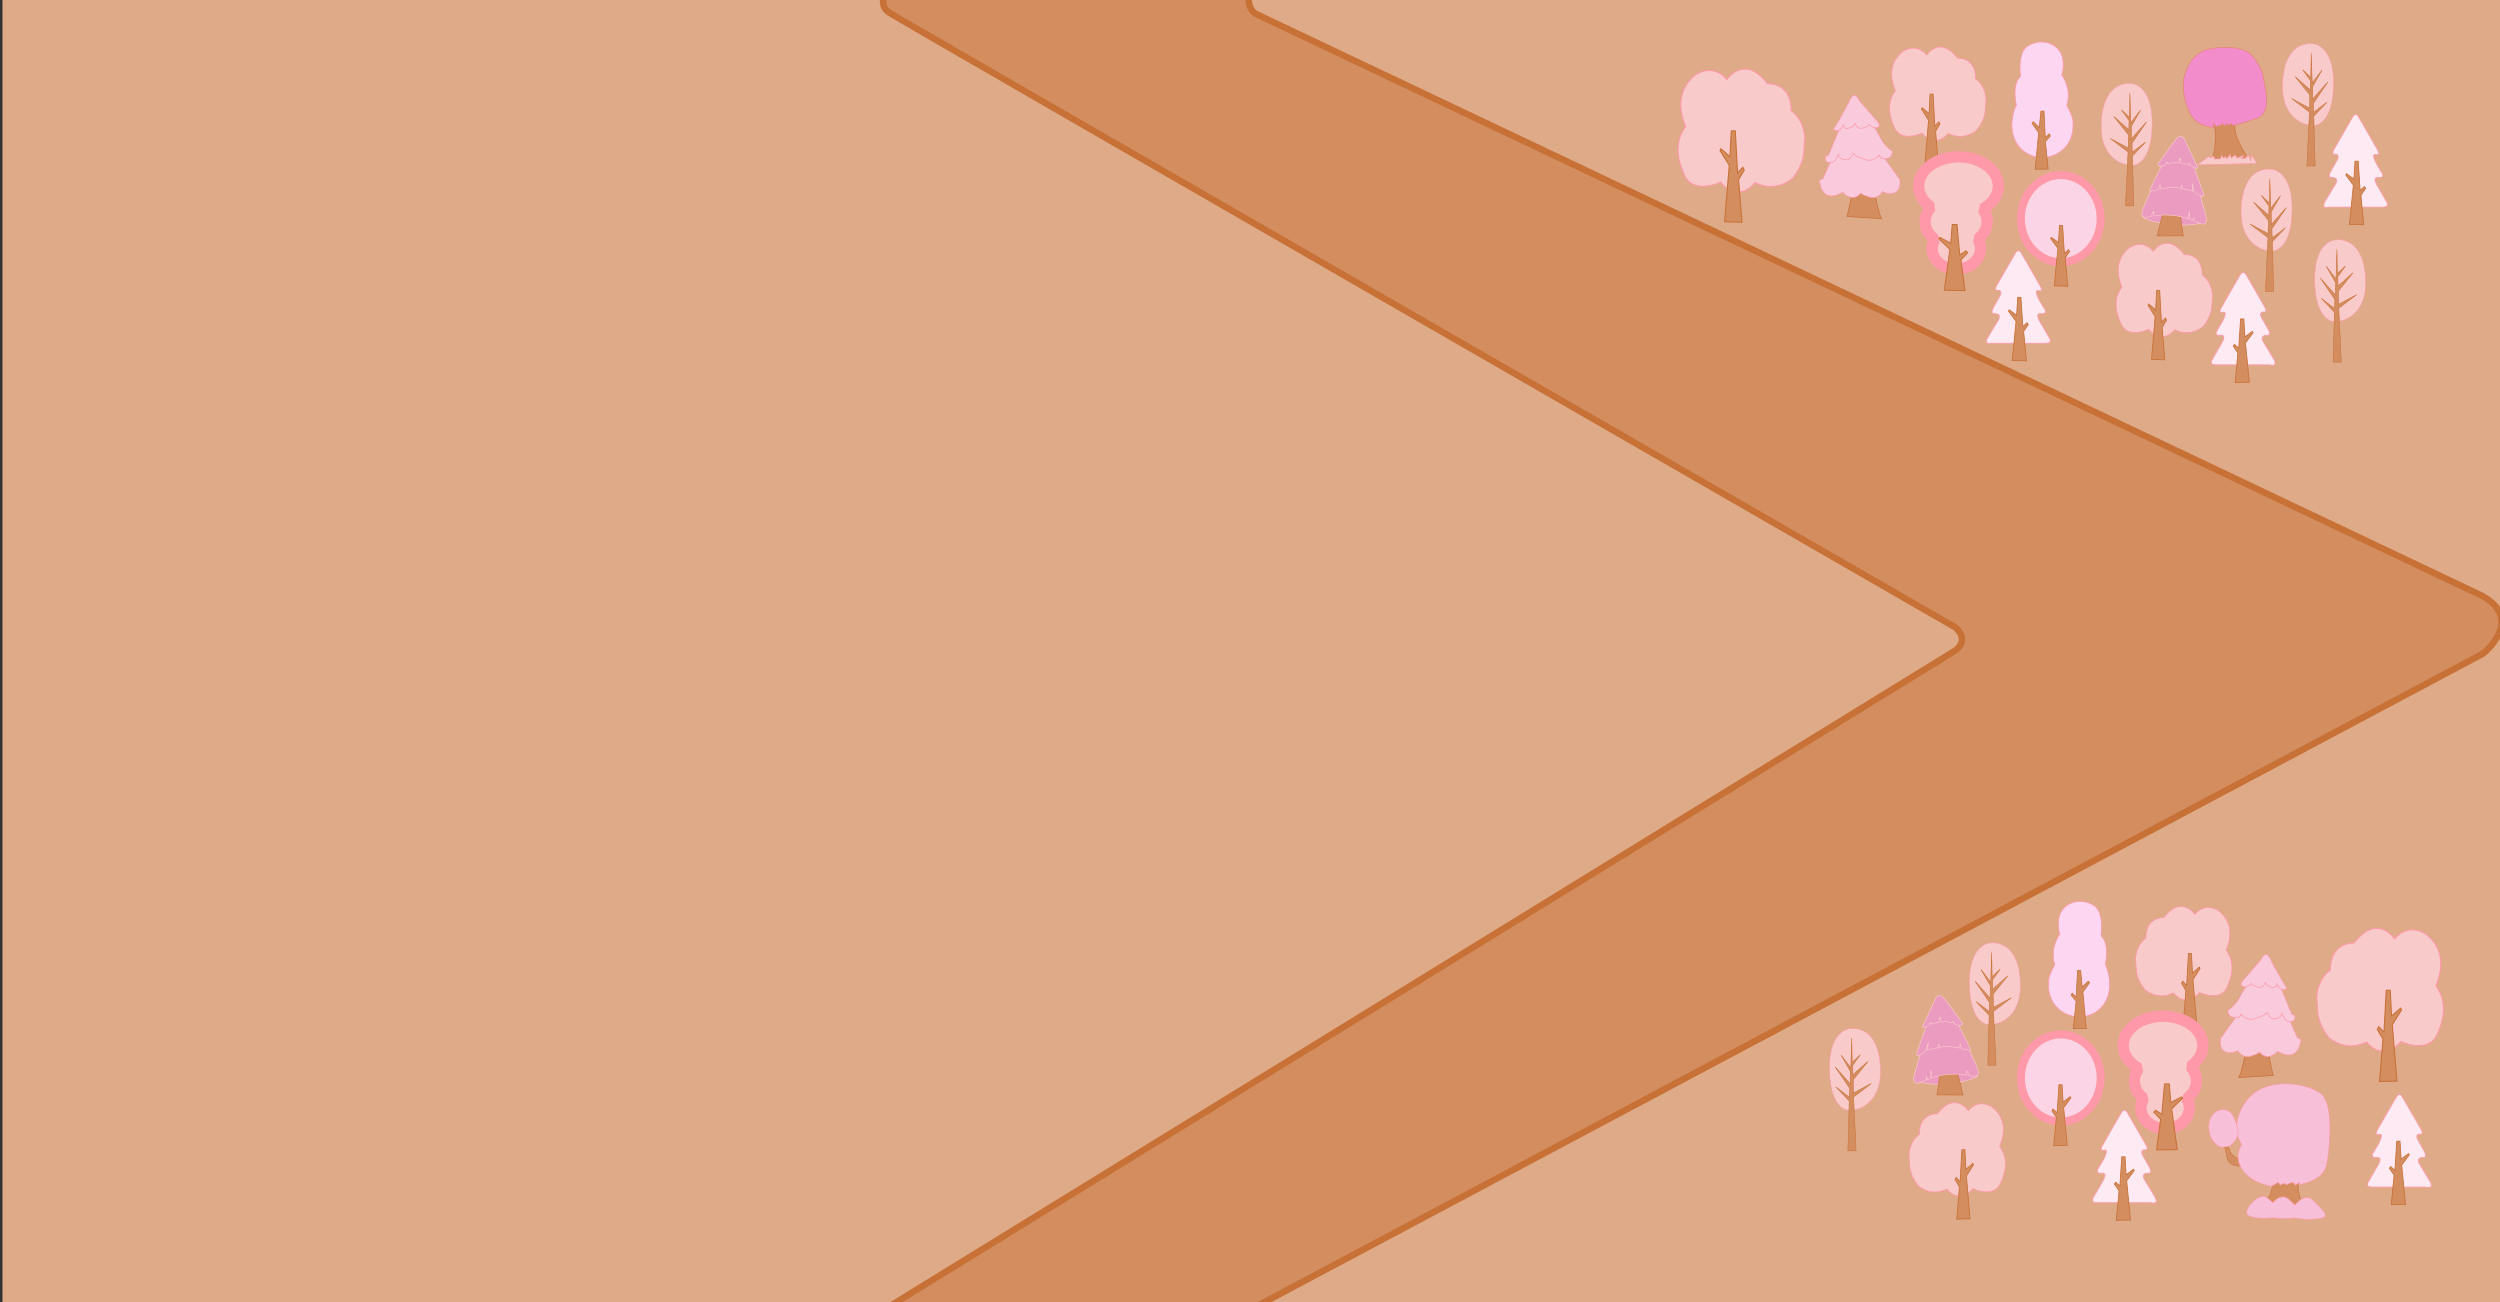 <?xml version="1.0" encoding="UTF-8" standalone="no"?>
<!-- Created with Inkscape (http://www.inkscape.org/) -->

<svg
   xmlns:dc="http://purl.org/dc/elements/1.1/"
   xmlns:cc="http://creativecommons.org/ns#"
   xmlns:rdf="http://www.w3.org/1999/02/22-rdf-syntax-ns#"
   xmlns:svg="http://www.w3.org/2000/svg"
   xmlns="http://www.w3.org/2000/svg"
   xmlns:sodipodi="http://sodipodi.sourceforge.net/DTD/sodipodi-0.dtd"
   xmlns:inkscape="http://www.inkscape.org/namespaces/inkscape"
   width="1920px"
   height="1000px"
   viewBox="0 0 1920 1000"
   version="1.1"
   id="SVGRoot"
   inkscape:version="0.92.4 (5da689c313, 2019-01-14)"
   sodipodi:docname="camino-5.svg">
  <rect x="0" y="0" width="1920" height="1000" fill="#333333" stroke="none"/>
  <defs
     id="defs815">
    <inkscape:perspective
       sodipodi:type="inkscape:persp3d"
       inkscape:vp_x="0 : 500 : 1"
       inkscape:vp_y="0 : 1000 : 0"
       inkscape:vp_z="1920 : 500 : 1"
       inkscape:persp3d-origin="960 : 333.33333 : 1"
       id="perspective1844" />
  </defs>
  <sodipodi:namedview
     id="base"
     pagecolor="#ffffff"
     bordercolor="#666666"
     borderopacity="1.0"
     inkscape:pageopacity="0.0"
     inkscape:pageshadow="2"
     inkscape:zoom="0.833"
     inkscape:cx="960"
     inkscape:cy="307.92317"
     inkscape:document-units="px"
     inkscape:current-layer="layer1"
     showgrid="false"
     inkscape:window-width="1920"
     inkscape:window-height="1050"
     inkscape:window-x="1920"
     inkscape:window-y="0"
     inkscape:window-maximized="1"
     showguides="true" />
  <g
     inkscape:label="Capa 1"
     inkscape:groupmode="layer"
     id="layer1">
    <rect
       style="opacity:1;fill:#deaa87;fill-opacity:1;fill-rule:nonzero;stroke:none;stroke-width:1;stroke-linecap:round;stroke-linejoin:bevel;stroke-miterlimit:4;stroke-dasharray:none;stroke-dashoffset:6;stroke-opacity:1;paint-order:fill markers stroke"
       id="rect1371"
       width="1924.149"
       height="1009.346"
       x="-1926.042"
       y="-2.67"
       transform="scale(-1,1)" />
    <path
       style="fill:#d38d5f;fill-opacity:1;stroke:#c87137;stroke-width:5;stroke-linecap:butt;stroke-linejoin:miter;stroke-miterlimit:4;stroke-dasharray:none;stroke-opacity:1"
       d="m 678.832,-2.587 c 0,0 -3.131,7.37 4.172,12.35 7.303,4.98 818.553,471.996 818.553,471.996 0,0 12.252,9.385 -0.521,18.248 l -822.86,506.359 280.503,0.274 948.504,-504.808 c 0,0 32.468,-26.073 -1.362,-44.449 L 963.982,10.415 c 0,0 -5.599,-3.422 -5.15,-13.002 z"
       id="path3366"
       inkscape:connector-curvature="0" />
    <g
       transform="matrix(-0.856,0,0,0.856,3460.637,-42.702)"
       id="g80">
      <g
         id="g78"
         transform="translate(-135.169,68.235)">
        <path
           style="fill:#f9caca;fill-opacity:1;stroke:#ff99a9;stroke-width:0.479px;stroke-linecap:butt;stroke-linejoin:miter;stroke-opacity:1"
           d="m 2139.033,133.668 c 0,0 -18.268,1.507 -17.515,37.29 0.753,35.783 16.95,35.783 16.95,35.783 l 4.708,-0.188 c 0,0 26.932,-2.637 23.918,-40.68 -3.013,-38.043 -28.062,-32.205 -28.062,-32.205 z"
           id="path74"
           inkscape:connector-curvature="0" />
        <path
           style="fill:#d38d5f;fill-opacity:1;stroke:#c87137;stroke-width:0.479px;stroke-linecap:butt;stroke-linejoin:miter;stroke-opacity:1"
           d="m 2138.071,243.181 h 7.324 l -2.249,-48.346 16.008,-12.148 -16.15,8.569 -0.188,-11.865 13.183,-16.432 -13.56,11.959 -0.188,-8.287 6.921,-9.699 -7.251,6.78 -0.424,-21.753 -0.848,26.649 -8.805,-11.488 8.381,14.69 -0.047,11.206 -13.607,-15.255 13.042,19.21 -0.235,8.051 -12.053,-9.134 11.912,12.524 z"
           id="path76"
           inkscape:connector-curvature="0" />
      </g>
    </g>
    <g
       id="g88"
       transform="matrix(-1,0,0,1,3859.816,-221.142)">
      <path
         inkscape:connector-curvature="0"
         id="path82"
         d="m 2160.106,315.481 c 0,0 -2.623,5.082 -1.536,14.61 0,0 0.455,15.385 5.358,16.421 l -32.581,-1.601 c 0,0 12.769,-15.76 12.11,-27.311 0,0 -0.12,-1.434 -2.035,-4.375"
         style="fill:#d38d5f;fill-opacity:1;stroke:#c87137;stroke-width:0.496px;stroke-linecap:butt;stroke-linejoin:miter;stroke-opacity:1" />
      <path
         inkscape:connector-curvature="0"
         id="path84"
         d="m 2159.259,318.824 c 0,0 11.594,0.477 17.287,-8.465 5.693,-8.942 8.031,-22.678 5.503,-31.384 -2.529,-8.706 -7.861,-18.145 -19.787,-20.383 -11.926,-2.238 -22.917,-0.896 -28.684,2.394 -5.767,3.29 -11.903,15.661 -11.884,18.905 0.019,3.245 -8.354,27.541 4.628,32.115 12.982,4.574 18.434,5.444 18.434,5.444 l 2.152,-1.518 1.17,1.797 1.748,-1.603 0.95,2.173 2.728,-2.242 0.872,1.875 1.79,-0.467 1.554,1.315 2.388,-3.3 z"
         style="fill:#f38ccb;fill-opacity:1;stroke:#e38570;stroke-width:0.496px;stroke-linecap:butt;stroke-linejoin:miter;stroke-opacity:1" />
      <path
         inkscape:connector-curvature="0"
         id="path86"
         d="m 2130.504,340.224 -4.044,6.472 45.977,1.118 -8.423,-6.147 -2.897,0.374 -1.313,-1.123 -0.917,2.342 -4.622,-0.131 -0.431,-2.627 -1.862,2.143 -1.362,-1.556 -0.754,2.236 -2.908,-3.573 -0.57,2.697 -3.193,-2.224 -1.485,2.363 -5.167,-2.219 1.972,2.671 -4.21,-0.748 0.526,-1.157 -2.513,-0.108 -0.961,3.883 z"
         style="fill:#f9caca;fill-opacity:1;stroke:#ff99a9;stroke-width:0.496px;stroke-linecap:butt;stroke-linejoin:miter;stroke-opacity:1" />
    </g>
    <g
       id="g108"
       transform="matrix(-1,0,0,1,3357.25,-606.747)">
      <g
         id="g106">
        <path
           style="fill:#f9caca;fill-opacity:1;stroke:#ff99a9;stroke-width:0.852px;stroke-linecap:butt;stroke-linejoin:miter;stroke-opacity:1"
           d="m 2035.825,746.665 c 0,0 20.678,9.887 27.68,-5.265 7.002,-15.152 6.674,-27.093 -0.875,-37.622 0,0 8.315,-16.692 0.219,-30.688 -8.096,-13.996 -22.866,-16.307 -31.838,-5.265 0,0 -13.348,-20.159 -31.181,3.21 0,0 -18.381,-1.284 -18.162,20.673 0,0 -9.518,5.907 -10.503,20.544 l 0.766,11.299 c 0,0 0,9.373 8.424,19.902 0,0 12.254,11.941 29.103,3.595 0,0 11.925,16.436 26.367,-0.385 z"
           id="path102"
           inkscape:connector-curvature="0" />
        <path
           style="fill:#d38d5f;fill-opacity:1;stroke:#c87137;stroke-width:0.852px;stroke-linecap:butt;stroke-linejoin:miter;stroke-opacity:1"
           d="m 2019.414,777.368 13.348,-0.385 -3.61,-43.272 7.112,-11.299 -0.656,-1.412 -7.002,6.035 -0.985,-19.774 h -3.063 l -1.75,32.229 -4.048,-4.237 -1.094,2.054 4.376,7.447 z"
           id="path104"
           inkscape:connector-curvature="0" />
      </g>
    </g>
    <g
       id="g120"
       transform="matrix(-0.874,0,0,0.874,3314.684,-147.12)">
      <path
         inkscape:connector-curvature="0"
         id="path116"
         d="m 1994.432,469.965 h 47.872 c 0,0 7.979,2.455 3.273,-5.524 -4.705,-7.979 -8.388,-13.911 -8.388,-13.911 0,0 -4.91,-6.547 2.864,-6.547 0,0 4.322,0.806 0.633,-5.848 l -5.569,-9.765 c 0,0 -3.038,-5.497 2.748,-4.846 0,0 2.981,7.4e-4 -0.548,-5.574 l -16.162,-27.993 c 0,0 -2.276,-3.052 -4.424,0.221 -2.148,3.273 -16.586,28.727 -16.586,28.727 0,0 -4.077,6.256 0.986,4.875 5.063,-1.381 -1.074,9.206 -1.074,9.206 l -4.552,7.569 c 0,0 -2.148,4.194 3.836,3.478 5.984,-0.716 -0.256,8.49 -0.256,8.49 l -7.402,12.822 c 0,0 -3.031,4.363 2.748,4.619 z"
         style="fill:#fdeaf2;fill-opacity:1;stroke:#ff99a9;stroke-width:0.736px;stroke-linecap:butt;stroke-linejoin:miter;stroke-opacity:1" />
      <path
         style="fill:#d38d5f;fill-opacity:1;stroke:#c87137;stroke-width:0.736px;stroke-linecap:butt;stroke-linejoin:miter;stroke-opacity:1"
         d="m 2011.898,485.459 12.479,-0.307 -3.376,-34.472 6.649,-9.002 -0.614,-1.125 -6.547,4.808 -0.921,-15.753 h -2.864 l -1.637,25.675 -3.785,-3.376 -1.023,1.637 4.092,5.933 z"
         id="path118"
         inkscape:connector-curvature="0" />
    </g>
    <g
       id="g126"
       transform="matrix(-1,0,0,1,3187.936,-260)">
      <path
         style="fill:#fdeaf2;fill-opacity:1;stroke:#ff99a9;stroke-width:0.643px;stroke-linecap:butt;stroke-linejoin:miter;stroke-opacity:1"
         d="m 1357.342,419.075 h 41.846 c 0,0 6.974,2.146 2.861,-4.828 -4.113,-6.974 -7.332,-12.16 -7.332,-12.16 0,0 -4.292,-5.723 2.504,-5.723 0,0 3.778,0.705 0.553,-5.112 l -4.868,-8.536 c 0,0 -2.656,-4.805 2.402,-4.236 0,0 2.606,6.4e-4 -0.479,-4.872 l -14.128,-24.47 c 0,0 -1.99,-2.668 -3.867,0.194 -1.878,2.861 -14.498,25.111 -14.498,25.111 0,0 -3.564,5.469 0.862,4.262 4.426,-1.207 -0.939,8.047 -0.939,8.047 l -3.979,6.617 c 0,0 -1.878,3.666 3.353,3.04 5.231,-0.626 -0.224,7.421 -0.224,7.421 l -6.471,11.208 c 0,0 -2.65,3.814 2.402,4.038 z"
         id="path122"
         inkscape:connector-curvature="0" />
      <path
         inkscape:connector-curvature="0"
         id="path124"
         d="m 1372.61,432.619 10.909,-0.268 -2.951,-30.133 5.812,-7.869 -0.536,-0.984 -5.723,4.202 -0.805,-13.77 h -2.504 l -1.431,22.443 -3.308,-2.951 -0.894,1.431 3.577,5.186 z"
         style="fill:#d38d5f;fill-opacity:1;stroke:#c87137;stroke-width:0.643px;stroke-linecap:butt;stroke-linejoin:miter;stroke-opacity:1" />
    </g>
    <g
       id="g134"
       transform="matrix(-0.856,0,0,0.856,3608.177,-80.681)">
      <g
         id="g132">
        <path
           inkscape:connector-curvature="0"
           id="path128"
           d="m 2139.033,133.668 c 0,0 -18.268,1.507 -17.515,37.29 0.753,35.783 16.95,35.783 16.95,35.783 l 4.708,-0.188 c 0,0 26.932,-2.637 23.918,-40.68 -3.013,-38.043 -28.062,-32.205 -28.062,-32.205 z"
           style="fill:#f9caca;fill-opacity:1;stroke:#ff99a9;stroke-width:0.479px;stroke-linecap:butt;stroke-linejoin:miter;stroke-opacity:1" />
        <path
           inkscape:connector-curvature="0"
           id="path130"
           d="m 2138.071,243.181 h 7.324 l -2.249,-48.346 16.008,-12.148 -16.15,8.569 -0.188,-11.865 13.183,-16.432 -13.56,11.959 -0.188,-8.287 6.921,-9.699 -7.251,6.78 -0.424,-21.753 -0.848,26.649 -8.805,-11.488 8.381,14.69 -0.047,11.206 -13.607,-15.255 13.042,19.21 -0.235,8.051 -12.053,-9.134 11.912,12.524 z"
           style="fill:#d38d5f;fill-opacity:1;stroke:#c87137;stroke-width:0.479px;stroke-linecap:butt;stroke-linejoin:miter;stroke-opacity:1" />
      </g>
    </g>
    <g
       transform="matrix(-0.898,0,0,0.898,3245.213,-391.345)"
       id="g144">
      <path
         style="fill:#d38d5f;fill-opacity:1;stroke:#c87137;stroke-width:0.621px;stroke-linecap:butt;stroke-linejoin:miter;stroke-opacity:1"
         d="m 2012.052,593.353 c 0,0 -5.449,29.646 -7.855,29.415 l 29.996,-1.799 c 0,0 -6.084,-23.299 -4.37,-28.509 z"
         id="path136"
         inkscape:connector-curvature="0" />
      <path
         style="fill:#f9cadc;fill-opacity:1;stroke:#ff99a9;stroke-width:0.621px;stroke-linecap:butt;stroke-linejoin:miter;stroke-opacity:1"
         d="m 2010.24,559.888 -21.199,29.346 c 0,0 -1.651,8.164 3.615,11.098 5.267,2.934 11.161,-0.661 11.161,-0.661 0,0 3.762,6.864 10.718,4.844 6.956,-2.019 7.878,-3.491 7.878,-3.491 0,0 3.711,4.691 8.506,3.505 4.795,-1.186 6.999,-4.269 6.999,-4.269 0,0 6.268,4.243 11.947,2.882 5.679,-1.362 7.17,-8.761 7.17,-8.761 l 0.998,-4.065 -3.288,-1.876 -11.539,-26.077 z"
         id="path138"
         inkscape:connector-curvature="0" />
      <path
         style="fill:#f9cadc;fill-opacity:1;stroke:#ff99a9;stroke-width:0.621px;stroke-linecap:butt;stroke-linejoin:miter;stroke-opacity:1"
         d="m 2017.135,533.242 -13.68,24.174 c 0,0 -5.205,6.349 -7.365,7.181 -2.161,0.833 1.087,5.826 1.087,5.826 0,0 7.982,3.541 9.378,-1.96 0,0 4.528,5.203 9.729,4.316 5.2,-0.887 12.194,-4.203 12.343,-5.75 0.148,-1.546 2.159,5.496 5.371,5.458 3.211,-0.038 6.345,-0.171 7.777,-5.148 0,0 1.266,7.577 6.899,7.598 5.633,0.021 3.801,-5.27 3.801,-5.27 l -2.409,-1.098 -14.354,-34.67 z"
         id="path140"
         inkscape:connector-curvature="0" />
      <path
         style="fill:#f9cadc;fill-opacity:1;stroke:#ff99a9;stroke-width:0.621px;stroke-linecap:butt;stroke-linejoin:miter;stroke-opacity:1"
         d="m 2023.506,521.977 c 0,0 4.152,-9.831 8.223,-0.77 4.071,9.061 13.982,25.011 13.982,25.011 0,0 -3.604,5.029 -8.42,-3.497 0,0 -0.13,4.062 -4.85,2.655 -4.72,-1.407 -4.963,-4.291 -4.963,-4.291 0,0 -1.412,5.673 -6.905,4.191 -5.493,-1.481 -5.172,-3.011 -5.172,-3.011 0,0 -3.591,3.99 -7.272,2.596 -3.681,-1.394 0.365,-5.6 0.365,-5.6 z"
         id="path142"
         inkscape:connector-curvature="0" />
    </g>
    <g
       transform="matrix(-0.761,0,0,0.761,3025.318,-465.958)"
       id="g152">
      <g
         id="g150">
        <path
           inkscape:connector-curvature="0"
           id="path146"
           d="m 2035.825,746.665 c 0,0 20.678,9.887 27.68,-5.265 7.002,-15.152 6.674,-27.093 -0.875,-37.622 0,0 8.315,-16.692 0.219,-30.688 -8.096,-13.996 -22.866,-16.307 -31.838,-5.265 0,0 -13.348,-20.159 -31.181,3.21 0,0 -18.381,-1.284 -18.162,20.673 0,0 -9.518,5.907 -10.503,20.544 l 0.766,11.299 c 0,0 0,9.373 8.424,19.902 0,0 12.254,11.941 29.103,3.595 0,0 11.925,16.436 26.367,-0.385 z"
           style="fill:#f9caca;fill-opacity:1;stroke:#ff99a9;stroke-width:0.852px;stroke-linecap:butt;stroke-linejoin:miter;stroke-opacity:1" />
        <path
           inkscape:connector-curvature="0"
           id="path148"
           d="m 2019.414,777.368 13.348,-0.385 -3.61,-43.272 7.112,-11.299 -0.656,-1.412 -7.002,6.035 -0.985,-19.774 h -3.063 l -1.75,32.229 -4.048,-4.237 -1.094,2.054 4.376,7.447 z"
           style="fill:#d38d5f;fill-opacity:1;stroke:#c87137;stroke-width:0.852px;stroke-linecap:butt;stroke-linejoin:miter;stroke-opacity:1" />
      </g>
    </g>
    <g
       id="g160"
       transform="matrix(-1,0,0,1,3630.001,-397.829)">
      <g
         id="g158"
         transform="matrix(0.851,0,0,0.851,299.81,88.045)">
        <path
           inkscape:connector-curvature="0"
           id="path154"
           d="m 2145.777,505.596 a 35.974,26.296 0 0 0 -35.975,26.295 35.974,26.296 0 0 0 14.049,20.807 28.04,22.176 0 0 0 -3.953,11.301 28.04,22.176 0 0 0 8.535,15.9 21.868,18.388 0 0 0 -2.578,8.645 21.868,18.388 0 0 0 21.867,18.389 21.868,18.388 0 0 0 21.869,-18.389 21.868,18.388 0 0 0 -2.432,-8.416 28.04,22.176 0 0 0 8.82,-16.129 28.04,22.176 0 0 0 -5.424,-13.062 35.974,26.296 0 0 0 11.193,-19.045 35.974,26.296 0 0 0 -35.973,-26.295 z"
           style="opacity:1;fill:#f9caca;fill-opacity:1;fill-rule:nonzero;stroke:#ff99a9;stroke-width:10.261;stroke-linecap:round;stroke-linejoin:bevel;stroke-miterlimit:4;stroke-dasharray:none;stroke-opacity:1;paint-order:stroke markers fill" />
        <path
           style="fill:#d38d5f;fill-opacity:1;stroke:#c87137;stroke-width:0.929px;stroke-linecap:butt;stroke-linejoin:miter;stroke-opacity:1"
           d="m 2139.937,626.256 18.656,-0.327 -5.046,-36.785 9.94,-9.605 -0.917,-1.201 -9.787,5.13 -1.376,-16.81 h -4.282 l -2.447,27.397 -5.658,-3.602 -1.529,1.746 6.117,6.331 z"
           id="path156"
           inkscape:connector-curvature="0" />
      </g>
    </g>
    <g
       id="g166"
       transform="matrix(-1,0,0,1,3607.367,-5.506)">
      <ellipse
         style="opacity:1;fill:#fbd5e5;fill-opacity:1;fill-rule:nonzero;stroke:#ff99a9;stroke-width:6.162;stroke-linecap:round;stroke-linejoin:bevel;stroke-miterlimit:4;stroke-dasharray:none;stroke-opacity:1;paint-order:stroke markers fill"
         id="ellipse162"
         cx="2024.714"
         cy="173.399"
         rx="30.656"
         ry="33.443" />
      <path
         inkscape:connector-curvature="0"
         id="path164"
         d="m 2019.261,225.376 10.453,-0.257 -2.827,-28.874 5.569,-7.54 -0.514,-0.942 -5.484,4.027 -0.771,-13.195 h -2.399 l -1.371,21.506 -3.17,-2.827 -0.857,1.371 3.427,4.969 z"
         style="fill:#d38d5f;stroke:#c87137;stroke-width:0.616px;stroke-linecap:butt;stroke-linejoin:miter;stroke-opacity:1" />
    </g>
    <g
       transform="matrix(-1,0,0,1,3708.346,19.453)"
       id="g172">
      <path
         style="fill:#fdd7f2;fill-opacity:1;stroke:#ff99a9;stroke-width:0.59px;stroke-linecap:butt;stroke-linejoin:miter;stroke-opacity:1"
         d="m 2139.862,101.865 c 0,0 14.693,-0.164 20.849,-13.462 6.156,-13.298 -0.903,-27.334 -0.903,-27.334 0,0 3.776,-15.021 -3.201,-21.916 0,0 2.545,-18.058 -5.335,-23.148 -7.88,-5.089 -17.73,-4.104 -23.64,2.38 -5.91,6.485 -3.53,18.223 -2.709,19.536 0,0 -8.044,10.753 -3.858,23.558 0,0 -4.925,8.455 -4.843,12.887 l 0.082,4.433 c 0,0 -0.164,20.521 23.558,23.066 z"
         id="path168"
         inkscape:connector-curvature="0" />
      <path
         style="fill:#d38d5f;fill-opacity:1;stroke:#c87137;stroke-width:0.59px;stroke-linecap:butt;stroke-linejoin:miter;stroke-opacity:1"
         d="m 2135.348,110.402 9.932,0.082 -2.627,-28.073 5.089,-7.141 -0.903,-1.231 -4.679,4.515 -1.231,-12.641 -2.38,-0.082 -0.985,20.357 -3.119,-2.873 -0.739,1.642 3.776,4.433 z"
         id="path170"
         inkscape:connector-curvature="0" />
    </g>
    <g
       transform="matrix(-0.767,0,0,0.767,3305.823,-188.511)"
       id="g184">
      <path
         style="fill:#eb9ac0;fill-opacity:1;stroke:#f9caca;stroke-width:0.616px;stroke-linecap:butt;stroke-linejoin:miter;stroke-opacity:1"
         d="m 2103.311,468.815 c 0,0 13.168,2.922 21.732,2.133 8.564,-0.789 26.929,-2.93 26.929,-2.93 0,0 14.21,-3.575 12.262,-5.574 -1.947,-1.999 -13.997,-10.209 -13.997,-10.209 l -34.99,1.139 z"
         id="path174"
         inkscape:connector-curvature="0" />
      <path
         style="fill:#d38d5f;fill-opacity:1;stroke:#c87137;stroke-width:0.616px;stroke-linecap:butt;stroke-linejoin:miter;stroke-opacity:1"
         d="m 2127.029,458.325 c 0,0 -2.294,23.016 -3.467,23.637 l 26.574,0.065 -6.437,-25.796 -16.76,-0.266 z"
         id="path176"
         inkscape:connector-curvature="0" />
      <path
         style="fill:#eb9ac0;fill-opacity:1;stroke:#f9caca;stroke-width:0.616px;stroke-linecap:butt;stroke-linejoin:miter;stroke-opacity:1"
         d="m 2110.903,427.08 -10.342,37.603 c 0,0 -0.421,7.67 6.079,4.951 6.5,-2.72 6.515,-2.478 6.515,-2.478 l 0.18,-3.833 1.11,3.144 2.688,-0.657 0.831,-8.849 0.867,7.892 c 0,0 15.381,-6.137 34.822,-2.827 l 0.187,-4.683 2.518,5.238 c 0,0 7.593,2.064 8.847,-1.11 1.254,-3.174 -2.426,-10.461 -2.426,-10.461 l -12.103,-27.133 z"
         id="path178"
         inkscape:connector-curvature="0" />
      <path
         style="fill:#eb9ac0;fill-opacity:1;stroke:#f9caca;stroke-width:0.616px;stroke-linecap:butt;stroke-linejoin:miter;stroke-opacity:1"
         d="m 2115.574,406.157 -11.963,34.066 c 0,0 -1.305,4.269 3.963,1.264 5.268,-3.005 4.95,-3.227 4.95,-3.227 l 2.806,-9.278 -0.979,8.434 c 0,0 4.227,-2.211 10.571,-2.615 l 0.652,-4.045 0.923,4.006 c 0,0 1.748,-3.023 20.336,0.22 l 0.304,-4.751 1.498,5.425 c 0,0 6.976,0.95 7.638,1.818 0.662,0.868 1.639,0.017 0.896,-2.12 -0.743,-2.136 -15.409,-31.411 -15.409,-31.411 z"
         id="path180"
         inkscape:connector-curvature="0" />
      <path
         style="fill:#eb9ac0;fill-opacity:1;stroke:#f9caca;stroke-width:0.616px;stroke-linecap:butt;stroke-linejoin:miter;stroke-opacity:1"
         d="m 2109.439,413.646 12.96,-27.942 c 0,0 2.845,-7.704 9.29,0.136 6.445,7.839 17.685,24.29 17.685,24.29 0,0 0.177,2.779 -2.04,2.253 -2.217,-0.526 -4.657,-0.734 -4.657,-0.734 l -2.447,-3.18 c 0,0 -0.046,-0.725 -0.604,0.038 -0.558,0.764 -0.814,1.508 -0.814,1.508 0,0 -3.681,-2.556 -10.379,-1.037 l -1.041,-4.908 -0.977,0.851 0.085,4.18 c 0,0 -5.939,1.046 -7.467,1.811 -1.528,0.765 -0.841,-1.766 -0.841,-1.766 l -1.117,0.557 -0.651,2.165 -5.427,2.409 c 0,0 -1.721,0.595 -1.557,-0.629 z"
         id="path182"
         inkscape:connector-curvature="0" />
    </g>
    <g
       id="g192"
       transform="matrix(-0.761,0,0,0.761,3199.312,-315.248)">
      <g
         id="g190">
        <path
           style="fill:#f9caca;fill-opacity:1;stroke:#ff99a9;stroke-width:0.852px;stroke-linecap:butt;stroke-linejoin:miter;stroke-opacity:1"
           d="m 2035.825,746.665 c 0,0 20.678,9.887 27.68,-5.265 7.002,-15.152 6.674,-27.093 -0.875,-37.622 0,0 8.315,-16.692 0.219,-30.688 -8.096,-13.996 -22.866,-16.307 -31.838,-5.265 0,0 -13.348,-20.159 -31.181,3.21 0,0 -18.381,-1.284 -18.162,20.673 0,0 -9.518,5.907 -10.503,20.544 l 0.766,11.299 c 0,0 0,9.373 8.424,19.902 0,0 12.254,11.941 29.103,3.595 0,0 11.925,16.436 26.367,-0.385 z"
           id="path186"
           inkscape:connector-curvature="0" />
        <path
           style="fill:#d38d5f;fill-opacity:1;stroke:#c87137;stroke-width:0.852px;stroke-linecap:butt;stroke-linejoin:miter;stroke-opacity:1"
           d="m 2019.414,777.368 13.348,-0.385 -3.61,-43.272 7.112,-11.299 -0.656,-1.412 -7.002,6.035 -0.985,-19.774 h -3.063 l -1.75,32.229 -4.048,-4.237 -1.094,2.054 4.376,7.447 z"
           id="path188"
           inkscape:connector-curvature="0" />
      </g>
    </g>
    <g
       id="g200"
       transform="matrix(-0.856,0,0,0.856,3353.18,-108.468)">
      <g
         transform="translate(-135.169,68.235)"
         id="g198">
        <path
           inkscape:connector-curvature="0"
           id="path194"
           d="m 2139.033,133.668 c 0,0 -18.268,1.507 -17.515,37.29 0.753,35.783 16.95,35.783 16.95,35.783 l 4.708,-0.188 c 0,0 26.932,-2.637 23.918,-40.68 -3.013,-38.043 -28.062,-32.205 -28.062,-32.205 z"
           style="fill:#f9caca;fill-opacity:1;stroke:#ff99a9;stroke-width:0.479px;stroke-linecap:butt;stroke-linejoin:miter;stroke-opacity:1" />
        <path
           inkscape:connector-curvature="0"
           id="path196"
           d="m 2138.071,243.181 h 7.324 l -2.249,-48.346 16.008,-12.148 -16.15,8.569 -0.188,-11.865 13.183,-16.432 -13.56,11.959 -0.188,-8.287 6.921,-9.699 -7.251,6.78 -0.424,-21.753 -0.848,26.649 -8.805,-11.488 8.381,14.69 -0.047,11.206 -13.607,-15.255 13.042,19.21 -0.235,8.051 -12.053,-9.134 11.912,12.524 z"
           style="fill:#d38d5f;fill-opacity:1;stroke:#c87137;stroke-width:0.479px;stroke-linecap:butt;stroke-linejoin:miter;stroke-opacity:1" />
      </g>
    </g>
    <g
       id="g206"
       transform="matrix(0.856,0,0,0.856,-410.983,675.699)">
      <path
         style="fill:#f9caca;fill-opacity:1;stroke:#ff99a9;stroke-width:0.479px;stroke-linecap:butt;stroke-linejoin:miter;stroke-opacity:1"
         d="m 2139.033,133.668 c 0,0 -18.268,1.507 -17.515,37.29 0.753,35.783 16.95,35.783 16.95,35.783 l 4.708,-0.188 c 0,0 26.932,-2.637 23.918,-40.68 -3.013,-38.043 -28.062,-32.205 -28.062,-32.205 z"
         id="path202"
         inkscape:connector-curvature="0" />
      <path
         style="fill:#d38d5f;fill-opacity:1;stroke:#c87137;stroke-width:0.479px;stroke-linecap:butt;stroke-linejoin:miter;stroke-opacity:1"
         d="m 2138.071,243.181 h 7.324 l -2.249,-48.346 16.008,-12.148 -16.15,8.569 -0.188,-11.865 13.183,-16.432 -13.56,11.959 -0.188,-8.287 6.921,-9.699 -7.251,6.78 -0.424,-21.753 -0.848,26.649 -8.805,-11.488 8.381,14.69 -0.047,11.206 -13.607,-15.255 13.042,19.21 -0.235,8.051 -12.053,-9.134 11.912,12.524 z"
         id="path204"
         inkscape:connector-curvature="0" />
    </g>
    <path
       inkscape:connector-curvature="0"
       id="path218"
       d="m 1736.542,927.982 c 0,0 11.267,-11.55 8.134,-22.912 l 20.483,-1.411 c 0,0 -1.807,10.437 3.143,21.096 l 3.869,4.004 z"
       style="fill:#d38d5f;fill-opacity:1;stroke:#c87137;stroke-width:0.475px;stroke-linecap:butt;stroke-linejoin:miter;stroke-opacity:1" />
    <path
       inkscape:connector-curvature="0"
       id="path220"
       d="m 1710.803,874.015 c 0,0 -1.342,16.392 11.526,15.762 l 0.063,5.611 c 0,0 -10.162,1.729 -11.917,-6.371 -1.755,-8.1 -3.883,-16.171 -3.883,-16.171 z"
       style="fill:#d38d5f;fill-opacity:1;stroke:#c87137;stroke-width:0.475px;stroke-linecap:butt;stroke-linejoin:miter;stroke-opacity:1" />
    <path
       inkscape:connector-curvature="0"
       id="path222"
       d="m 1765.824,909.785 c 0,0 17.762,-2.696 20.627,-13.965 2.865,-11.269 5.834,-45.198 -2.564,-54.465 -8.398,-9.267 -44.121,-16.027 -58.657,4.015 -14.536,20.042 -3.557,33.6 -3.557,33.6 0,0 -6.79,8.954 0.594,19.61 7.384,10.656 22.316,12.487 22.316,12.487 l 4.821,-2.997 2.221,2.073 2.131,-1.477 2.148,1.143 4.908,-1.881 2.05,2.274 3.018,-2.108 z"
       style="fill:#f7bfd8;fill-opacity:1;stroke:#ff99a9;stroke-width:0.475px;stroke-linecap:butt;stroke-linejoin:miter;stroke-opacity:1" />
    <path
       inkscape:connector-curvature="0"
       id="path224"
       d="m 1711.855,880.298 c 0,0 9.371,-4.662 6.54,-14.551 -2.831,-9.888 -5.54,-13.421 -11.166,-13.544 -5.626,-0.123 -11.575,5.209 -10.82,14.885 0.755,9.676 7.846,14.177 10.264,13.989 2.419,-0.189 5.181,-0.779 5.181,-0.779 z"
       style="fill:#f7bfd8;fill-opacity:1;stroke:#ff99a9;stroke-width:0.475px;stroke-linecap:butt;stroke-linejoin:miter;stroke-opacity:1" />
    <path
       style="fill:#f7bfd8;fill-opacity:1;stroke:#ff99a9;stroke-width:0.475px;stroke-linecap:butt;stroke-linejoin:miter;stroke-opacity:1"
       d="m 1737.674,918.954 c -3.299,0.08 -5.836,2.682 -5.836,2.682 0,0 -7.233,5.693 -6.299,10.172 0.933,4.479 15.165,3.779 15.165,3.779 0,0 2.788,-0.011 5.571,-0.336 4.384,0.868 9.871,0.601 9.871,0.601 0,0 3.668,-0.005 6.79,-0.496 4.5,1.363 11.555,1.024 11.555,1.024 0,0 9.098,-4e-4 10.825,-1.913 1.726,-1.913 -1.727,-5.18 -1.727,-5.18 0,0 -2.053,-2.847 -7.326,-7.606 -5.273,-4.759 -10.637,0.748 -10.637,0.748 0,0 -1.606,1.282 -3.205,3.085 -1.12,-1.177 -2.593,-2.639 -4.5,-4.361 -5.273,-4.759 -10.639,0.748 -10.639,0.748 0,10e-6 -0.851,0.685 -1.91,1.721 -0.838,-0.826 -1.778,-1.726 -2.892,-2.732 -1.648,-1.487 -3.304,-1.973 -4.804,-1.936 z"
       id="path226"
       inkscape:connector-curvature="0" />
    <g
       id="g234"
       transform="translate(-191.906,53.253)">
      <path
         style="fill:#f9caca;fill-opacity:1;stroke:#ff99a9;stroke-width:0.852px;stroke-linecap:butt;stroke-linejoin:miter;stroke-opacity:1"
         d="m 2035.825,746.665 c 0,0 20.678,9.887 27.68,-5.265 7.002,-15.152 6.674,-27.093 -0.875,-37.622 0,0 8.315,-16.692 0.219,-30.688 -8.096,-13.996 -22.866,-16.307 -31.838,-5.265 0,0 -13.348,-20.159 -31.181,3.21 0,0 -18.381,-1.284 -18.162,20.673 0,0 -9.518,5.907 -10.503,20.544 l 0.766,11.299 c 0,0 0,9.373 8.424,19.902 0,0 12.254,11.941 29.103,3.595 0,0 11.925,16.436 26.367,-0.385 z"
         id="path230"
         inkscape:connector-curvature="0" />
      <path
         style="fill:#d38d5f;fill-opacity:1;stroke:#c87137;stroke-width:0.852px;stroke-linecap:butt;stroke-linejoin:miter;stroke-opacity:1"
         d="m 2019.414,777.368 13.348,-0.385 -3.61,-43.272 7.112,-11.299 -0.656,-1.412 -7.002,6.035 -0.985,-19.774 h -3.063 l -1.75,32.229 -4.048,-4.237 -1.094,2.054 4.376,7.447 z"
         id="path232"
         inkscape:connector-curvature="0" />
    </g>
    <path
       style="fill:#fdeaf2;fill-opacity:1;stroke:#ff99a9;stroke-width:0.643px;stroke-linecap:butt;stroke-linejoin:miter;stroke-opacity:1"
       d="m 1821.258,911.668 h 41.846 c 0,0 6.974,2.146 2.861,-4.828 -4.113,-6.974 -7.332,-12.16 -7.332,-12.16 0,0 -4.292,-5.723 2.504,-5.723 0,0 3.778,0.705 0.553,-5.112 l -4.868,-8.536 c 0,0 -2.655,-4.805 2.403,-4.236 0,0 2.606,6.4e-4 -0.479,-4.872 l -14.128,-24.47 c 0,0 -1.99,-2.668 -3.867,0.194 -1.878,2.861 -14.498,25.111 -14.498,25.111 0,0 -3.564,5.469 0.862,4.262 4.426,-1.207 -0.939,8.047 -0.939,8.047 l -3.979,6.617 c 0,0 -1.878,3.666 3.353,3.04 5.231,-0.626 -0.224,7.421 -0.224,7.421 l -6.471,11.208 c 0,0 -2.65,3.814 2.402,4.038 z"
       id="path238"
       inkscape:connector-curvature="0" />
    <path
       inkscape:connector-curvature="0"
       id="path240"
       d="m 1836.526,925.211 10.909,-0.268 -2.951,-30.133 5.812,-7.869 -0.536,-0.984 -5.723,4.202 -0.805,-13.77 h -2.504 l -1.431,22.443 -3.308,-2.951 -0.894,1.431 3.577,5.186 z"
       style="fill:#d38d5f;fill-opacity:1;stroke:#c87137;stroke-width:0.643px;stroke-linecap:butt;stroke-linejoin:miter;stroke-opacity:1" />
    <path
       inkscape:connector-curvature="0"
       id="path244"
       d="m 1610.055,923.691 h 41.846 c 0,0 6.974,2.146 2.861,-4.828 -4.113,-6.974 -7.332,-12.16 -7.332,-12.16 0,0 -4.292,-5.723 2.504,-5.723 0,0 3.778,0.705 0.553,-5.112 l -4.868,-8.536 c 0,0 -2.656,-4.805 2.402,-4.236 0,0 2.606,6.4e-4 -0.479,-4.872 l -14.128,-24.47 c 0,0 -1.99,-2.668 -3.867,0.194 -1.878,2.861 -14.498,25.111 -14.498,25.111 0,0 -3.564,5.469 0.862,4.262 4.426,-1.207 -0.939,8.047 -0.939,8.047 l -3.979,6.617 c 0,0 -1.878,3.666 3.353,3.04 5.231,-0.626 -0.224,7.421 -0.224,7.421 l -6.471,11.208 c 0,0 -2.65,3.814 2.402,4.038 z"
       style="fill:#fdeaf2;fill-opacity:1;stroke:#ff99a9;stroke-width:0.643px;stroke-linecap:butt;stroke-linejoin:miter;stroke-opacity:1" />
    <path
       style="fill:#d38d5f;fill-opacity:1;stroke:#c87137;stroke-width:0.643px;stroke-linecap:butt;stroke-linejoin:miter;stroke-opacity:1"
       d="m 1625.323,937.235 10.909,-0.268 -2.951,-30.133 5.812,-7.869 -0.536,-0.984 -5.723,4.202 -0.805,-13.77 h -2.504 l -1.431,22.443 -3.308,-2.951 -0.894,1.431 3.577,5.186 z"
       id="path246"
       inkscape:connector-curvature="0" />
    <g
       id="g380"
       transform="matrix(-1,0,0,1,2294.491,-538.841)">
      <path
         inkscape:connector-curvature="0"
         id="path250"
         d="m 593.185,819.075 h -41.846 c 0,0 -6.974,2.146 -2.861,-4.828 4.113,-6.974 7.332,-12.16 7.332,-12.16 0,0 4.292,-5.723 -2.504,-5.723 0,0 -3.778,0.705 -0.553,-5.112 l 4.868,-8.536 c 0,0 2.656,-4.805 -2.402,-4.236 0,0 -2.606,6.4e-4 0.479,-4.872 l 14.128,-24.47 c 0,0 1.99,-2.668 3.867,0.194 1.878,2.861 14.498,25.111 14.498,25.111 0,0 3.564,5.469 -0.862,4.262 -4.426,-1.207 0.939,8.047 0.939,8.047 l 3.979,6.617 c 0,0 1.878,3.666 -3.353,3.04 -5.231,-0.626 0.224,7.421 0.224,7.421 l 6.471,11.208 c 0,0 2.65,3.814 -2.402,4.038 z"
         style="fill:#fdeaf2;fill-opacity:1;stroke:#ff99a9;stroke-width:0.643px;stroke-linecap:butt;stroke-linejoin:miter;stroke-opacity:1" />
      <path
         style="fill:#d38d5f;fill-opacity:1;stroke:#c87137;stroke-width:0.643px;stroke-linecap:butt;stroke-linejoin:miter;stroke-opacity:1"
         d="m 577.917,832.619 -10.909,-0.268 2.951,-30.133 -5.812,-7.869 0.536,-0.984 5.723,4.202 0.805,-13.77 h 2.504 l 1.431,22.443 3.308,-2.951 0.894,1.431 -3.577,5.186 z"
         id="path252"
         inkscape:connector-curvature="0" />
    </g>
    <g
       id="g260"
       transform="matrix(0.856,0,0,0.856,-38.35,69.946)">
      <path
         inkscape:connector-curvature="0"
         id="path256"
         d="m 2139.033,133.668 c 0,0 -18.268,1.507 -17.515,37.29 0.753,35.783 16.95,35.783 16.95,35.783 l 4.708,-0.188 c 0,0 26.932,-2.637 23.918,-40.68 -3.013,-38.043 -28.062,-32.205 -28.062,-32.205 z"
         style="fill:#f9caca;fill-opacity:1;stroke:#ff99a9;stroke-width:0.479px;stroke-linecap:butt;stroke-linejoin:miter;stroke-opacity:1" />
      <path
         inkscape:connector-curvature="0"
         id="path258"
         d="m 2138.071,243.181 h 7.324 l -2.249,-48.346 16.008,-12.148 -16.15,8.569 -0.188,-11.865 13.183,-16.432 -13.56,11.959 -0.188,-8.287 6.921,-9.699 -7.251,6.78 -0.424,-21.753 -0.848,26.649 -8.805,-11.488 8.381,14.69 -0.047,11.206 -13.607,-15.255 13.042,19.21 -0.235,8.051 -12.053,-9.134 11.912,12.524 z"
         style="fill:#d38d5f;fill-opacity:1;stroke:#c87137;stroke-width:0.479px;stroke-linecap:butt;stroke-linejoin:miter;stroke-opacity:1" />
    </g>
    <path
       style="fill:#d38d5f;fill-opacity:1;stroke:#c87137;stroke-width:0.557px;stroke-linecap:butt;stroke-linejoin:miter;stroke-opacity:1"
       d="m 1726.014,801.209 c 0,0 -4.891,26.608 -7.05,26.401 l 26.922,-1.615 c 0,0 -5.46,-20.911 -3.922,-25.588 z"
       id="path264"
       inkscape:connector-curvature="0" />
    <path
       style="fill:#f9cadc;fill-opacity:1;stroke:#ff99a9;stroke-width:0.557px;stroke-linecap:butt;stroke-linejoin:miter;stroke-opacity:1"
       d="m 1724.387,771.173 -19.027,26.339 c 0,0 -1.482,7.327 3.245,9.96 4.727,2.633 10.017,-0.594 10.017,-0.594 0,0 3.376,6.16 9.62,4.348 6.244,-1.812 7.071,-3.133 7.071,-3.133 0,0 3.33,4.211 7.634,3.146 4.304,-1.065 6.282,-3.832 6.282,-3.832 0,0 5.625,3.809 10.723,2.587 5.097,-1.222 6.436,-7.863 6.436,-7.863 l 0.895,-3.649 -2.951,-1.684 -10.357,-23.405 z"
       id="path266"
       inkscape:connector-curvature="0" />
    <path
       style="fill:#f9cadc;fill-opacity:1;stroke:#ff99a9;stroke-width:0.557px;stroke-linecap:butt;stroke-linejoin:miter;stroke-opacity:1"
       d="m 1730.576,747.257 -12.278,21.697 c 0,0 -4.671,5.698 -6.611,6.446 -1.939,0.747 0.976,5.229 0.976,5.229 0,0 7.165,3.178 8.417,-1.759 0,0 4.064,4.67 8.732,3.874 4.668,-0.796 10.945,-3.773 11.078,-5.16 0.133,-1.388 1.938,4.933 4.82,4.898 2.882,-0.034 5.695,-0.153 6.98,-4.62 0,0 1.136,6.801 6.192,6.82 5.056,0.019 3.411,-4.73 3.411,-4.73 l -2.162,-0.986 -12.883,-31.117 z"
       id="path268"
       inkscape:connector-curvature="0" />
    <path
       style="fill:#f9cadc;fill-opacity:1;stroke:#ff99a9;stroke-width:0.557px;stroke-linecap:butt;stroke-linejoin:miter;stroke-opacity:1"
       d="m 1736.294,737.147 c 0,0 3.727,-8.824 7.381,-0.691 3.654,8.132 12.549,22.448 12.549,22.448 0,0 -3.235,4.513 -7.558,-3.138 0,0 -0.117,3.646 -4.353,2.383 -4.236,-1.263 -4.454,-3.852 -4.454,-3.852 0,0 -1.267,5.092 -6.197,3.762 -4.93,-1.33 -4.642,-2.703 -4.642,-2.703 0,0 -3.223,3.581 -6.527,2.33 -3.304,-1.251 0.327,-5.026 0.327,-5.026 z"
       id="path270"
       inkscape:connector-curvature="0" />
    <g
       id="g278"
       transform="matrix(0.761,0,0,0.761,140.026,194.042)">
      <path
         inkscape:connector-curvature="0"
         id="path274"
         d="m 2035.825,746.665 c 0,0 20.678,9.887 27.68,-5.265 7.002,-15.152 6.674,-27.093 -0.875,-37.622 0,0 8.315,-16.692 0.219,-30.688 -8.096,-13.996 -22.866,-16.307 -31.838,-5.265 0,0 -13.348,-20.159 -31.181,3.21 0,0 -18.381,-1.284 -18.162,20.673 0,0 -9.518,5.907 -10.503,20.544 l 0.766,11.299 c 0,0 0,9.373 8.424,19.902 0,0 12.254,11.941 29.103,3.595 0,0 11.925,16.436 26.367,-0.385 z"
         style="fill:#f9caca;fill-opacity:1;stroke:#ff99a9;stroke-width:0.852px;stroke-linecap:butt;stroke-linejoin:miter;stroke-opacity:1" />
      <path
         inkscape:connector-curvature="0"
         id="path276"
         d="m 2019.414,777.368 13.348,-0.385 -3.61,-43.272 7.112,-11.299 -0.656,-1.412 -7.002,6.035 -0.985,-19.774 h -3.063 l -1.75,32.229 -4.048,-4.237 -1.094,2.054 4.376,7.447 z"
         style="fill:#d38d5f;fill-opacity:1;stroke:#c87137;stroke-width:0.852px;stroke-linecap:butt;stroke-linejoin:miter;stroke-opacity:1" />
    </g>
    <g
       id="g286"
       transform="matrix(0.851,0,0,0.851,-164.847,350.216)">
      <path
         inkscape:connector-curvature="0"
         id="path282"
         d="m 2145.777,505.596 a 35.974,26.296 0 0 0 -35.975,26.295 35.974,26.296 0 0 0 14.049,20.807 28.04,22.176 0 0 0 -3.953,11.301 28.04,22.176 0 0 0 8.535,15.9 21.868,18.388 0 0 0 -2.578,8.645 21.868,18.388 0 0 0 21.867,18.389 21.868,18.388 0 0 0 21.869,-18.389 21.868,18.388 0 0 0 -2.432,-8.416 28.04,22.176 0 0 0 8.82,-16.129 28.04,22.176 0 0 0 -5.424,-13.062 35.974,26.296 0 0 0 11.193,-19.045 35.974,26.296 0 0 0 -35.973,-26.295 z"
         style="opacity:1;fill:#f9caca;fill-opacity:1;fill-rule:nonzero;stroke:#ff99a9;stroke-width:10.261;stroke-linecap:round;stroke-linejoin:bevel;stroke-miterlimit:4;stroke-dasharray:none;stroke-opacity:1;paint-order:stroke markers fill" />
      <path
         style="fill:#d38d5f;fill-opacity:1;stroke:#c87137;stroke-width:0.929px;stroke-linecap:butt;stroke-linejoin:miter;stroke-opacity:1"
         d="m 2139.937,626.256 18.656,-0.327 -5.046,-36.785 9.94,-9.605 -0.917,-1.201 -9.787,5.13 -1.376,-16.81 h -4.282 l -2.447,27.397 -5.658,-3.602 -1.529,1.746 6.117,6.331 z"
         id="path284"
         inkscape:connector-curvature="0" />
    </g>
    <ellipse
       style="opacity:1;fill:#fbd5e5;fill-opacity:1;fill-rule:nonzero;stroke:#ff99a9;stroke-width:6.162;stroke-linecap:round;stroke-linejoin:bevel;stroke-miterlimit:4;stroke-dasharray:none;stroke-opacity:1;paint-order:stroke markers fill"
       id="ellipse290"
       cx="1582.691"
       cy="827.893"
       rx="30.656"
       ry="33.443" />
    <path
       inkscape:connector-curvature="0"
       id="path292"
       d="m 1577.237,879.87 10.453,-0.257 -2.827,-28.874 5.569,-7.54 -0.514,-0.942 -5.484,4.027 -0.771,-13.195 h -2.399 l -1.371,21.506 -3.17,-2.827 -0.857,1.371 3.427,4.969 z"
       style="fill:#d38d5f;stroke:#c87137;stroke-width:0.616px;stroke-linecap:butt;stroke-linejoin:miter;stroke-opacity:1" />
    <path
       style="fill:#fdd7f2;fill-opacity:1;stroke:#ff99a9;stroke-width:0.59px;stroke-linecap:butt;stroke-linejoin:miter;stroke-opacity:1"
       d="m 1596.86,781.318 c 0,0 14.693,-0.164 20.849,-13.462 6.156,-13.298 -0.903,-27.334 -0.903,-27.334 0,0 3.776,-15.021 -3.201,-21.916 0,0 2.545,-18.058 -5.335,-23.148 -7.88,-5.089 -17.73,-4.104 -23.64,2.38 -5.91,6.485 -3.53,18.223 -2.709,19.536 0,0 -8.044,10.753 -3.858,23.558 0,0 -4.925,8.455 -4.843,12.887 l 0.082,4.433 c 0,0 -0.164,20.521 23.558,23.066 z"
       id="path296"
       inkscape:connector-curvature="0" />
    <path
       style="fill:#d38d5f;fill-opacity:1;stroke:#c87137;stroke-width:0.59px;stroke-linecap:butt;stroke-linejoin:miter;stroke-opacity:1"
       d="m 1592.345,789.855 9.932,0.082 -2.627,-28.073 5.089,-7.141 -0.903,-1.231 -4.679,4.515 -1.231,-12.641 -2.38,-0.082 -0.985,20.357 -3.119,-2.873 -0.739,1.642 3.776,4.433 z"
       id="path298"
       inkscape:connector-curvature="0" />
    <path
       style="fill:#eb9ac0;fill-opacity:1;stroke:#f9caca;stroke-width:0.472px;stroke-linecap:butt;stroke-linejoin:miter;stroke-opacity:1"
       d="m 1471.757,830.846 c 0,0 10.094,2.239 16.658,1.635 6.564,-0.604 20.642,-2.246 20.642,-2.246 0,0 10.892,-2.74 9.399,-4.273 -1.493,-1.532 -10.729,-7.825 -10.729,-7.825 l -26.821,0.873 z"
       id="path302"
       inkscape:connector-curvature="0" />
    <path
       style="fill:#d38d5f;fill-opacity:1;stroke:#c87137;stroke-width:0.472px;stroke-linecap:butt;stroke-linejoin:miter;stroke-opacity:1"
       d="m 1489.937,822.805 c 0,0 -1.758,17.642 -2.658,18.118 l 20.37,0.05 -4.934,-19.773 -12.847,-0.204 z"
       id="path304"
       inkscape:connector-curvature="0" />
    <path
       style="fill:#eb9ac0;fill-opacity:1;stroke:#f9caca;stroke-width:0.472px;stroke-linecap:butt;stroke-linejoin:miter;stroke-opacity:1"
       d="m 1477.576,798.856 -7.927,28.823 c 0,0 -0.323,5.879 4.659,3.795 4.982,-2.085 4.994,-1.899 4.994,-1.899 l 0.138,-2.938 0.851,2.41 2.06,-0.503 0.637,-6.783 0.665,6.049 c 0,0 11.79,-4.704 26.692,-2.167 l 0.143,-3.59 1.93,4.015 c 0,0 5.82,1.582 6.781,-0.851 0.961,-2.433 -1.86,-8.019 -1.86,-8.019 l -9.277,-20.798 z"
       id="path306"
       inkscape:connector-curvature="0" />
    <path
       style="fill:#eb9ac0;fill-opacity:1;stroke:#f9caca;stroke-width:0.472px;stroke-linecap:butt;stroke-linejoin:miter;stroke-opacity:1"
       d="m 1481.157,782.818 -9.17,26.113 c 0,0 -1,3.272 3.038,0.969 4.038,-2.303 3.795,-2.474 3.795,-2.474 l 2.151,-7.112 -0.75,6.465 c 0,0 3.24,-1.695 8.103,-2.005 l 0.5,-3.101 0.707,3.07 c 0,0 1.34,-2.317 15.588,0.169 l 0.233,-3.642 1.149,4.158 c 0,0 5.347,0.729 5.855,1.394 0.507,0.665 1.256,0.013 0.687,-1.625 -0.569,-1.638 -11.811,-24.078 -11.811,-24.078 z"
       id="path308"
       inkscape:connector-curvature="0" />
    <path
       style="fill:#eb9ac0;fill-opacity:1;stroke:#f9caca;stroke-width:0.472px;stroke-linecap:butt;stroke-linejoin:miter;stroke-opacity:1"
       d="m 1476.454,788.558 9.934,-21.418 c 0,0 2.181,-5.905 7.121,0.104 4.94,6.009 13.556,18.619 13.556,18.619 0,0 0.136,2.13 -1.564,1.727 -1.7,-0.403 -3.57,-0.563 -3.57,-0.563 l -1.876,-2.438 c 0,0 -0.035,-0.556 -0.463,0.029 -0.428,0.585 -0.624,1.156 -0.624,1.156 0,0 -2.822,-1.959 -7.956,-0.795 l -0.798,-3.762 -0.749,0.652 0.065,3.204 c 0,0 -4.552,0.802 -5.724,1.388 -1.172,0.586 -0.644,-1.354 -0.644,-1.354 l -0.856,0.427 -0.499,1.659 -4.16,1.846 c 0,0 -1.319,0.456 -1.193,-0.482 z"
       id="path310"
       inkscape:connector-curvature="0" />
    <g
       id="g318"
       transform="matrix(0.761,0,0,0.761,-33.968,344.752)">
      <path
         style="fill:#f9caca;fill-opacity:1;stroke:#ff99a9;stroke-width:0.852px;stroke-linecap:butt;stroke-linejoin:miter;stroke-opacity:1"
         d="m 2035.825,746.665 c 0,0 20.678,9.887 27.68,-5.265 7.002,-15.152 6.674,-27.093 -0.875,-37.622 0,0 8.315,-16.692 0.219,-30.688 -8.096,-13.996 -22.866,-16.307 -31.838,-5.265 0,0 -13.348,-20.159 -31.181,3.21 0,0 -18.381,-1.284 -18.162,20.673 0,0 -9.518,5.907 -10.503,20.544 l 0.766,11.299 c 0,0 0,9.373 8.424,19.902 0,0 12.254,11.941 29.103,3.595 0,0 11.925,16.436 26.367,-0.385 z"
         id="path314"
         inkscape:connector-curvature="0" />
      <path
         style="fill:#d38d5f;fill-opacity:1;stroke:#c87137;stroke-width:0.852px;stroke-linecap:butt;stroke-linejoin:miter;stroke-opacity:1"
         d="m 2019.414,777.368 13.348,-0.385 -3.61,-43.272 7.112,-11.299 -0.656,-1.412 -7.002,6.035 -0.985,-19.774 h -3.063 l -1.75,32.229 -4.048,-4.237 -1.094,2.054 4.376,7.447 z"
         id="path316"
         inkscape:connector-curvature="0" />
    </g>
    <g
       transform="matrix(0.856,0,0,0.856,-303.525,609.933)"
       id="g326">
      <path
         inkscape:connector-curvature="0"
         id="path322"
         d="m 2139.033,133.668 c 0,0 -18.268,1.507 -17.515,37.29 0.753,35.783 16.95,35.783 16.95,35.783 l 4.708,-0.188 c 0,0 26.932,-2.637 23.918,-40.68 -3.013,-38.043 -28.062,-32.205 -28.062,-32.205 z"
         style="fill:#f9caca;fill-opacity:1;stroke:#ff99a9;stroke-width:0.479px;stroke-linecap:butt;stroke-linejoin:miter;stroke-opacity:1" />
      <path
         inkscape:connector-curvature="0"
         id="path324"
         d="m 2138.071,243.181 h 7.324 l -2.249,-48.346 16.008,-12.148 -16.15,8.569 -0.188,-11.865 13.183,-16.432 -13.56,11.959 -0.188,-8.287 6.921,-9.699 -7.251,6.78 -0.424,-21.753 -0.848,26.649 -8.805,-11.488 8.381,14.69 -0.047,11.206 -13.607,-15.255 13.042,19.21 -0.235,8.051 -12.053,-9.134 11.912,12.524 z"
         style="fill:#d38d5f;fill-opacity:1;stroke:#c87137;stroke-width:0.479px;stroke-linecap:butt;stroke-linejoin:miter;stroke-opacity:1" />
    </g>
  </g>
</svg>
